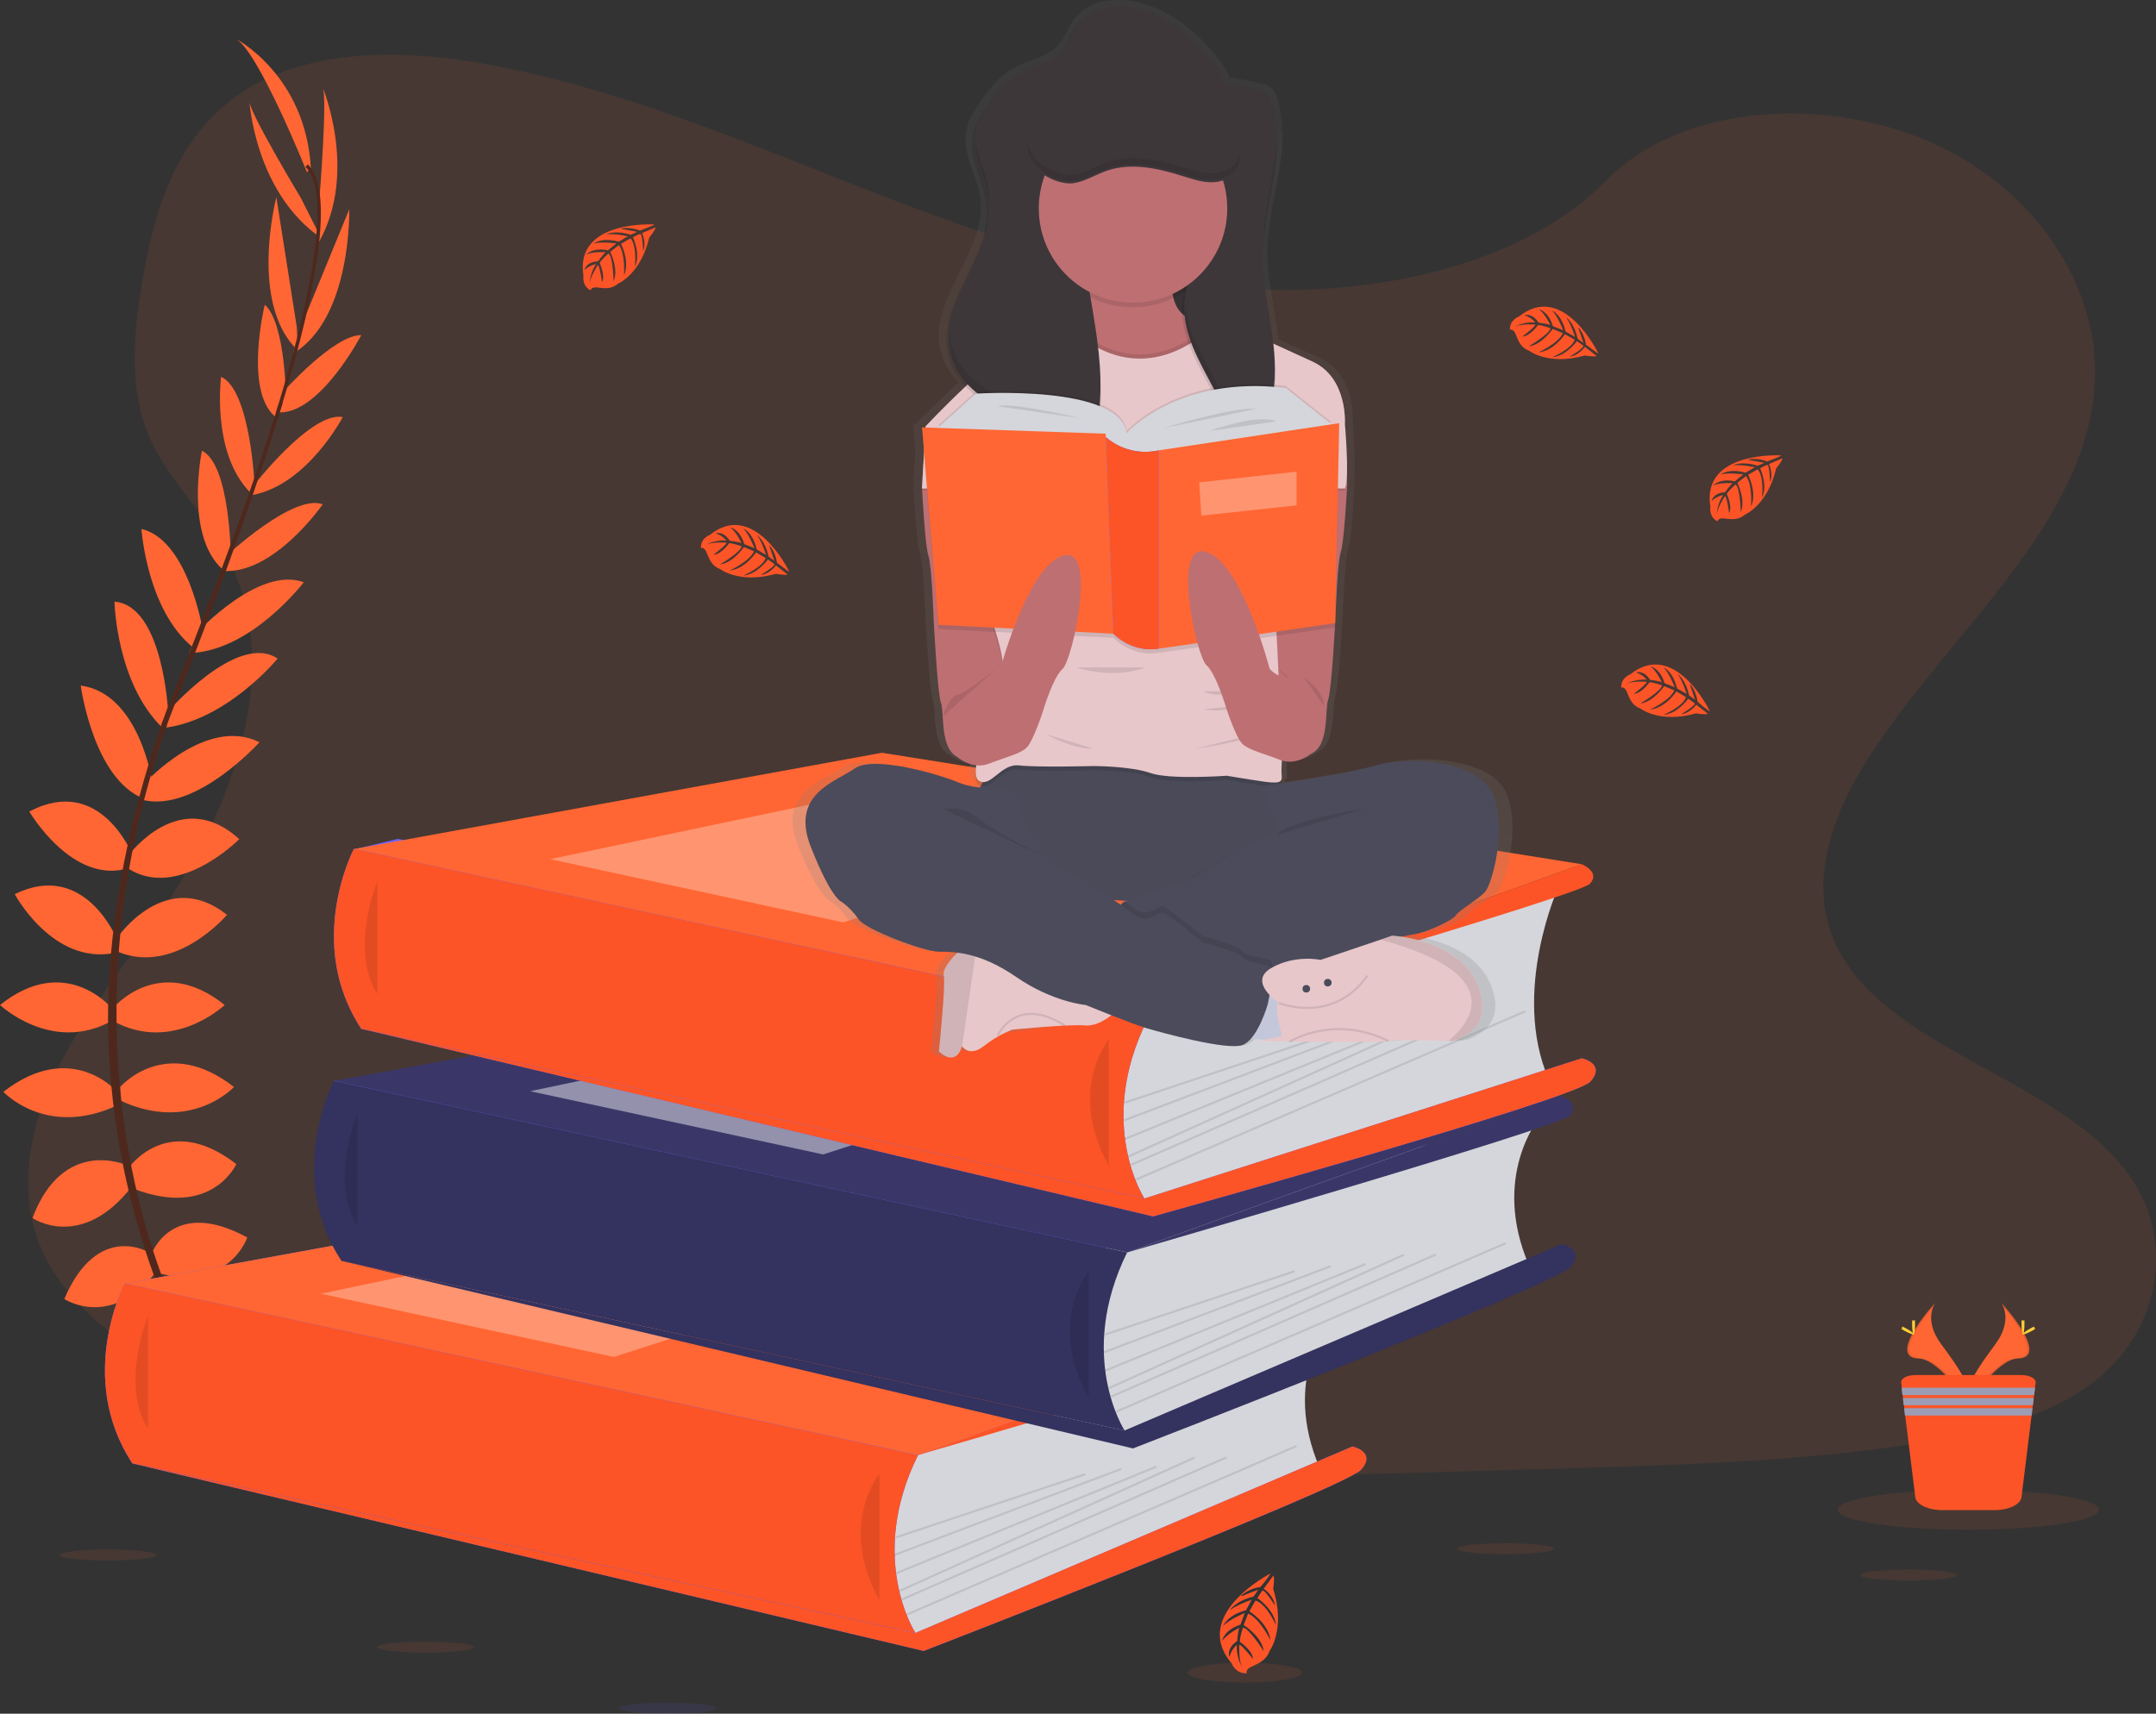 <?xml version="1.0" encoding="utf-8"?>
<!-- Generator: Adobe Illustrator 24.1.3, SVG Export Plug-In . SVG Version: 6.00 Build 0)  -->
<svg version="1.1" id="_x32_cf41747-0c0c-4d70-aad4-093c093adad4"
	 xmlns="http://www.w3.org/2000/svg" xmlns:xlink="http://www.w3.org/1999/xlink" x="0px" y="0px" viewBox="0 0 1022.8 813.2"
	 style="enable-background:new 0 0 1022.8 813.2;" xml:space="preserve">
<rect x="0" y="0" width="1022.8" height="813.2" fill="#333333" stroke="none"/>
<style type="text/css">
	.st0{opacity:0.1;fill:#FF6633;enable-background:new    ;}
	.st1{fill:#6C63FF;}
	.st2{fill:#FF6633;}
	.st3{fill:#4F281D;}
	.st4{fill:#D5D6DB;}
	.st5{fill:#FC5427;enable-background:new    ;}
	.st6{opacity:0.1;enable-background:new    ;}
	.st7{opacity:0.3;fill:#FFFFFF;enable-background:new    ;}
	.st8{fill:#3A3768;}
	.st9{opacity:0.45;fill:#FFFFFF;enable-background:new    ;}
	.st10{opacity:0.1;fill:#6C63FF;enable-background:new    ;}
	.st11{fill:url(#SVGID_1_);}
	.st12{fill:#BE6F72;}
	.st13{fill:#3E373A;}
	.st14{fill:#4B4B5B;}
	.st15{opacity:2.000000e-02;enable-background:new    ;}
	.st16{fill:#E7C7CA;}
	.st17{fill:#C3C7D9;}
	.st18{opacity:0.1;}
	.st19{opacity:0.1;fill:none;stroke:#000000;stroke-miterlimit:10;enable-background:new    ;}
	.st20{fill:#FFD037;}
	.st21{fill:#9D9CB5;}
</style>
<path class="st0" d="M599.9,137.4c-64.7-2.3-126.4-23.1-185.2-46S297.5,43.2,234.3,31.1c-40.6-7.8-87.1-8.9-119.8,12.9
	C83,65,72.8,101.2,67.3,134.7c-4.1,25.3-6.5,51.8,4.8,75.5c7.8,16.4,21.7,30.2,31.4,46c33.5,54.7,9.8,122.2-26.4,175.6
	c-17,25.1-36.8,49-49.9,75.7S7.9,564.8,19.4,592c11.4,27,38.5,47.2,67.9,61.5c59.7,29,130,37.2,198.6,41.9
	c151.8,10.4,304.5,5.9,456.7,1.4c56.3-1.7,112.9-3.4,168.3-12.1c30.8-4.8,62.6-12.5,84.9-31c28.4-23.5,35.4-63.4,16.4-92.9
	c-31.9-49.5-120-61.8-142.3-114.9c-12.3-29.2,0.3-61.8,18.2-88.9c38.2-58.2,102.3-109.2,105.7-175.7c2.3-45.7-28.5-91.4-76.1-113
	c-49.9-22.7-119.2-19.9-156,17.6C723.7,124.6,657,139.4,599.9,137.4z"/>
<polygon class="st1" points="435.5,690.5 93.2,688.8 59.2,609.1 179.4,600.3 158.5,512.9 396.3,482 168.6,402.9 188.7,398.1 
	554.9,457.8 534.8,594.3 505.9,669.3 "/>
<path class="st1" d="M98.4,655.4c0,0,21-3.4,33.6,11.5c0,0-9.2,7.3-29.1-2.8L98.4,655.4z"/>
<path class="st1" d="M96.2,655.1c0,0-13.4,16.5-6.8,34.8c0,0,10.9-4.4,12.1-26.6L96.2,655.1z"/>
<path class="st1" d="M84.2,628c0,0,8.4-15.4,42,6.2c0,0-4.5,10.4-19.3,9.5S88.1,636.1,84.2,628z"/>
<path class="st1" d="M82,626.9c0,0-17.4-2-19.1,37.9c0,0,11.1,2.3,18.9-10.3S86.4,634.7,82,626.9z"/>
<path class="st2" d="M71.9,595c0,0,9.8-27.2,45.4-7.8c0,0-8.1,24.9-41.7,17.1L71.9,595z"/>
<path class="st2" d="M60.9,554.4c0,0,18.5-27.4,51.2-2c0,0-11.5,25.8-48.4,11.8L60.9,554.4z"/>
<path class="st2" d="M57,515.8c0,0,21.6-25.2,54,0c0,0-20.4,22.1-54,6.4V515.8z"/>
<path class="st2" d="M53.7,478.3c0,0,21.8-26.3,52.9-1.4c0,0-24.6,23.2-52.9,7.6V478.3z"/>
<path class="st2" d="M55.6,445c0,0,23-33.9,52.1-10.9c0,0-24.6,29.1-52.1,17.4V445z"/>
<path class="st2" d="M60.9,406c0,0,24.4-33.6,52.6-7.8c0,0-28.8,29.1-52.6,14V406z"/>
<path class="st2" d="M69.1,371.2c0,0,28.8-31.6,54-19c0,0-30.1,33.5-55.3,27.4L69.1,371.2z"/>
<path class="st2" d="M79.1,338.3c0,0,33.3-38.7,52.6-25.8c0,0-24.5,30-55,33L79.1,338.3z"/>
<path class="st2" d="M93.7,300c0,0,29.1-31.6,50.4-23.7c0,0-24.9,32.8-54.3,33.6L93.7,300z"/>
<path class="st2" d="M106.9,264.2c0,0,32.2-30.2,46.2-24.9c0,0-23.2,33.6-47.6,31.6L106.9,264.2z"/>
<path class="st2" d="M119.7,231.2c0,0,27.7-36.1,42.9-33.3c0,0-16.8,32.2-42.9,37V231.2z"/>
<path class="st2" d="M133.7,186.6c0,0,24.5-27.7,37.7-27.6c0,0-19.3,37-38.8,36.7L133.7,186.6z"/>
<path class="st2" d="M142,157l23.7-57.7c0,0,1.2,52.1-26.7,68.4L142,157z"/>
<path class="st2" d="M151.6,93.4c0,0,3.9-48.2,1.4-52.1c0,0,16.9,40.1-1.6,73.4L151.6,93.4z"/>
<path class="st2" d="M70.9,594.4c0,0-24.5-15.2-40.4,22c0,0,21.8,14.5,43.3-12.5L70.9,594.4z"/>
<path class="st2" d="M60.1,552.9c0,0-30.1-13.7-44.7,25.1c0,0,23.3,16,47.4-15.3L60.1,552.9z"/>
<path class="st2" d="M55.6,518.1c0,0-21.6-25.2-54,0c0,0,20.4,22.1,54,6.4V518.1z"/>
<path class="st2" d="M52.9,478.3c0,0-21.8-26.3-52.9-1.4c0,0,24.6,23.2,52.9,7.6V478.3z"/>
<path class="st2" d="M55.6,445.9c0,0-15.3-38-48.6-21.6c0,0,18,33.7,47.3,27.9L55.6,445.9z"/>
<path class="st2" d="M62.9,405.8c0,0-15.2-38.6-49-20.7c0,0,20.7,35.4,47.5,26.7L62.9,405.8z"/>
<path class="st2" d="M72.3,371.4c0,0-6-42.3-34-46.1c0,0,5.9,44.6,30.2,53.8L72.3,371.4z"/>
<path class="st2" d="M79.8,338.3c0,0-2.3-51-25.5-52.8c0,0,0.8,38.7,22.9,60L79.8,338.3z"/>
<path class="st2" d="M96.1,298.6c0,0-6.9-42.4-29-47.6c0,0,2.7,41.1,26.8,58L96.1,298.6z"/>
<path class="st2" d="M109.5,264.6c0,0-0.2-44.2-13.7-50.7c0,0-8.4,40,9.8,56.3L109.5,264.6z"/>
<path class="st2" d="M120.8,230.7c0,0-1.9-45.5-15.9-51.9c0,0-4.8,36,13.8,54.9L120.8,230.7z"/>
<path class="st2" d="M135.7,190.3c0,0-0.1-37-10.1-45.7c0,0-9.9,40.5,4.9,53.1L135.7,190.3z"/>
<path class="st2" d="M140.8,155.2l-9.7-61.6c0,0-13.2,50.5,10.2,72.7L140.8,155.2z"/>
<path class="st2" d="M142.7,93.9c0,0-24.9-41.4-24.4-46c0,0,2.6,43.4,34,65L142.7,93.9z"/>
<path class="st2" d="M145.6,81.7c0,0-23.5-58.8-34.2-63.6c0,0,33.6,17.1,36.1,61.9L145.6,81.7z"/>
<path class="st3" d="M132.6,196l-1.6-0.5c19.9-64.7,24.8-106,13.9-116.3l1.1-1.2C157.6,88.9,152.9,129.7,132.6,196z"/>
<path class="st3" d="M77.9,347.6l-2.4-0.9c2.1-5.9,4.4-12,6.8-17.9c20.7-51.6,38.4-99.7,49.7-136.6l2.1-1
	c-11.3,37-28.7,86.8-49.4,138.5C82.3,335.7,80,341.6,77.9,347.6z"/>
<path class="st3" d="M128,703.9c-0.3-0.3-32.5-36.6-54.9-98.4c-13.1-36.2-20.5-74.3-21.7-112.8C49.9,444.5,60,390.8,77.3,342
	l1.9,2.2c-38.8,109.6-23.4,203.5-2.9,260c22.2,61.3,54,97.1,54.3,97.5L128,703.9z"/>
<path class="st4" d="M630.7,626.9c0,0-22.7,27.7-4.7,69.5l-181,78.5l-17.4,3.6l-8-35l5.3-44.2v-24.1L630.7,626.9z"/>
<polygon class="st1" points="59.2,609.1 309.7,563.4 641.6,616.3 435.5,690.5 "/>
<polygon class="st2" points="59.2,609.1 309.7,563.4 641.6,616.3 435.5,690.5 "/>
<path class="st1" d="M59.2,609c0,0-23.4,44.4,3.6,85.4l371.5,80.5c0,0-23.1-35.4,1.2-84.4L59.2,609z"/>
<path class="st5" d="M59.2,609c0,0-23.4,44.4,3.6,85.4l371.5,80.5c0,0-23.1-35.4,1.2-84.4L59.2,609z"/>
<path class="st6" d="M70.2,624.4c0,0-13.4,32.5,0,53.5"/>
<path class="st1" d="M434.2,774.9l207.4-88.5c0,0,11.6,2.5,4.1,11s-207.5,86-207.5,86l-375.5-89L434.2,774.9z"/>
<path class="st5" d="M434.2,774.9l207.4-88.5c0,0,11.6,2.5,4.1,11s-207.5,86-207.5,86l-375.5-89L434.2,774.9z"/>
<path class="st6" d="M417.2,699.4c0,0-20,24,0,60"/>
<rect x="422.1" y="714" transform="matrix(0.949 -0.317 0.317 0.949 -201.989 185.266)" class="st6" width="94.6" height="1"/>
<rect x="420.7" y="716.5" transform="matrix(0.935 -0.355 0.355 0.935 -223.611 216.841)" class="st6" width="115.2" height="1"/>
<rect x="420.1" y="721.2" transform="matrix(0.925 -0.379 0.379 0.925 -237.089 238.231)" class="st6" width="133.6" height="1"/>
<rect x="419.8" y="723.2" transform="matrix(0.911 -0.412 0.412 0.911 -253.885 268.614)" class="st6" width="153.7" height="1"/>
<rect x="420.6" y="725.2" transform="matrix(0.916 -0.401 0.401 0.916 -248.414 262.89)" class="st6" width="168.1" height="1"/>
<rect x="421.7" y="725.9" transform="matrix(0.918 -0.397 0.397 0.918 -245.187 266.656)" class="st6" width="201.2" height="1"/>
<polygon class="st7" points="152.2,613.9 328.2,576.9 435.5,597.4 291.2,643.9 "/>
<path class="st5" d="M641.6,616.3c0,0,9.1,3.7,3.8,9.3s-210,64.9-210,64.9L641.6,616.3z"/>
<path class="st4" d="M730,530.8c0,0-22.7,27.7-4.7,69.5l-181,78.5l-17.4,3.7l-8-35l5.4-44.2v-24.2L730,530.8z"/>
<polygon class="st8" points="158.5,512.9 409,467.2 740.9,520.1 534.8,594.3 "/>
<path class="st8" d="M158.4,512.9c0,0-23.4,44.4,3.6,85.4l371.5,80.5c0,0-23-35.4,1.2-84.5L158.4,512.9z"/>
<path class="st6" d="M158.4,512.9c0,0-23.4,44.4,3.6,85.4l371.5,80.5c0,0-23-35.4,1.2-84.5l-117.5-25.4L158.4,512.9z"/>
<path class="st6" d="M169.5,528.3c0,0-13.4,32.5,0,53.5"/>
<path class="st8" d="M533.5,678.8l207.4-88.5c0,0,11.6,2.5,4.1,11s-207.5,86-207.5,86l-375.5-89L533.5,678.8z"/>
<path class="st6" d="M533.5,678.8l207.4-88.5c0,0,11.6,2.5,4.1,11s-207.5,86-207.5,86l-375.5-89L533.5,678.8z"/>
<path class="st6" d="M516.5,603.3c0,0-20,24,0,60"/>
<rect x="521.4" y="617.8" transform="matrix(0.949 -0.317 0.317 0.949 -166.45 211.748)" class="st6" width="94.6" height="1"/>
<rect x="520" y="620.3" transform="matrix(0.935 -0.355 0.355 0.935 -182.942 245.859)" class="st6" width="115.2" height="1"/>
<rect x="519.4" y="625" transform="matrix(0.925 -0.379 0.379 0.925 -193.252 268.676)" class="st6" width="133.6" height="1"/>
<rect x="519.1" y="627" transform="matrix(0.911 -0.412 0.412 0.911 -205.483 300.968)" class="st6" width="153.7" height="1"/>
<rect x="519.9" y="629" transform="matrix(0.916 -0.401 0.401 0.916 -201.574 294.605)" class="st6" width="168.2" height="1"/>
<rect x="521" y="629.7" transform="matrix(0.918 -0.397 0.397 0.918 -198.904 298.144)" class="st6" width="201.2" height="1"/>
<polygon class="st9" points="251.5,517.8 427.5,480.8 534.8,501.3 390.5,547.8 "/>
<path class="st8" d="M740.9,520.1c0,0,9.1,3.7,3.8,9.3s-209.9,64.9-209.9,64.9L740.9,520.1z"/>
<path class="st4" d="M739.4,420.7c0,0-22.7,49.7-4.7,91.5l-181,56.5l-17.3,3.7l-8-35l5.3-44.2v-24.2L739.4,420.7z"/>
<polygon class="st2" points="167.9,402.9 418.4,357.2 750.4,410.1 544.2,484.3 "/>
<path class="st1" d="M167.9,402.8c0,0-23.5,44.4,3.5,85.4l371.5,80.5c0,0-23.1-35.4,1.2-84.4L167.9,402.8z"/>
<path class="st5" d="M167.9,402.8c0,0-23.5,44.4,3.5,85.4l371.5,80.5c0,0-23.1-35.4,1.2-84.4L167.9,402.8z"/>
<path class="st6" d="M179,418.2c0,0-13.4,32.5,0,53.5"/>
<path class="st1" d="M543,568.7l207.4-66.5c0,0,11.6,2.5,4.1,11s-207.5,64-207.5,64l-375.5-89L543,568.7z"/>
<path class="st5" d="M543,568.7l207.4-66.5c0,0,11.6,2.5,4.1,11s-207.5,64-207.5,64l-375.5-89L543,568.7z"/>
<path class="st6" d="M526,493.2c0,0-20,24,0,60"/>
<rect x="530.8" y="507.8" transform="matrix(0.949 -0.317 0.317 0.949 -131.142 209.081)" class="st6" width="94.6" height="1"/>
<rect x="529.5" y="510.3" transform="matrix(0.935 -0.355 0.355 0.935 -143.219 242.028)" class="st6" width="115.2" height="1"/>
<rect x="528.9" y="515" transform="matrix(0.925 -0.379 0.379 0.925 -150.872 264.048)" class="st6" width="133.6" height="1"/>
<rect x="528.5" y="517" transform="matrix(0.911 -0.412 0.412 0.911 -159.349 295.098)" class="st6" width="153.7" height="1"/>
<rect x="529.4" y="519" transform="matrix(0.916 -0.401 0.401 0.916 -156.719 289.179)" class="st6" width="168.1" height="1"/>
<rect x="530.5" y="519.6" transform="matrix(0.918 -0.397 0.397 0.918 -154.508 292.871)" class="st6" width="201.2" height="1"/>
<polygon class="st7" points="261,407.7 437,370.7 544.2,391.2 400,437.7 "/>
<path class="st5" d="M750.4,410.1c0,0,9.1,3.7,3.8,9.3s-209.9,64.9-209.9,64.9L750.4,410.1z"/>
<path class="st5" d="M310.4,106.5c0,0-38-2.3-33.6,24.4c0,0-0.9,4.7,3.4,6.9c0,0,0.1-2,3.9-1.3c1.4,0.2,2.8,0.3,4.1,0.2
	c1.9-0.1,3.6-0.9,5-2.1l0,0c0,0,10.7-4.4,14.8-21.9c0,0,3.1-3.8,3-4.8l-6.4,2.7c0,0,2.2,4.6,0.5,8.5c0,0-0.2-8.3-1.5-8.1
	c-0.3,0-3.3,1.6-3.3,1.6s3.8,8.1,0.9,13.9c0,0,1.1-9.9-2.1-13.4l-4.5,2.6c0,0,4.4,8.3,1.4,15.1c0,0,0.8-10.4-2.4-14.5l-4.1,3.2
	c0,0,4.1,8.2,1.6,13.9c0,0-0.3-12.1-2.5-13.1c0,0-3.6,3.2-4.1,4.5c0,0,2.8,6,1.1,9.1c0,0-1.1-8.1-2-8.1c0,0-3.6,5.4-3.9,9
	c0.2-3.4,1.2-6.7,3.1-9.5c-2.1,0.4-4,1.4-5.5,2.8c0,0,0.5-3.8,6.4-4.1c0,0,3-4.1,3.7-4.3c0,0-5.8-0.5-9.3,1.1c0,0,3.1-3.6,10.3-2
	l4-3.3c0,0-7.6-1-10.8,0.1c0,0,3.7-3.2,11.9-0.9l4.4-2.6c0,0-6.5-1.4-10.3-0.9c0,0,4.1-2.2,11.6,0.2l3.1-1.4c0,0-4.7-0.9-6.1-1.1
	c-1.4-0.2-1.5-0.5-1.5-0.5c3-0.5,6.1-0.1,8.9,1C303.8,109.3,310.5,106.9,310.4,106.5z"/>
<path class="st5" d="M845,216.1c0,0-38-2.3-33.6,24.4c0,0-0.9,4.7,3.4,6.9c0,0,0.1-2,3.9-1.3c1.4,0.2,2.8,0.3,4.1,0.2
	c1.8-0.1,3.6-0.9,5-2.1l0,0c0,0,10.7-4.4,14.8-21.9c0,0,3.1-3.8,3-4.8l-6.4,2.7c0,0,2.2,4.6,0.5,8.5c0,0-0.2-8.3-1.4-8.1
	c-0.3,0-3.3,1.6-3.3,1.6s3.8,8.1,0.9,13.9c0,0,1.1-9.9-2.1-13.4l-4.5,2.6c0,0,4.4,8.3,1.4,15.1c0,0,0.8-10.4-2.4-14.5l-4.1,3.2
	c0,0,4.1,8.2,1.6,13.9c0,0-0.3-12.1-2.5-13.1c0,0-3.6,3.2-4.1,4.5c0,0,2.8,6,1.1,9.1c0,0-1.1-8.1-2-8.1c0,0-3.6,5.4-3.9,9
	c0.2-3.4,1.2-6.7,3.1-9.5c-2.1,0.4-4,1.4-5.5,2.8c0,0,0.6-3.8,6.3-4.1c0,0,3-4.1,3.7-4.3c0,0-5.8-0.5-9.3,1.1c0,0,3.1-3.6,10.3-2
	l4-3.3c0,0-7.6-1-10.8,0.1c0,0,3.7-3.2,11.9-0.9l4.4-2.6c0,0-6.5-1.4-10.3-0.9c0,0,4.1-2.2,11.6,0.2l3.2-1.4c0,0-4.7-0.9-6.1-1.1
	s-1.5-0.5-1.5-0.5c3-0.5,6.1-0.2,8.9,1C838.4,218.9,845.1,216.5,845,216.1z"/>
<path class="st5" d="M374.4,271.2c0,0-16.6-34.3-37.6-17.4c0,0-4.5,1.5-4.3,6.3c0,0,1.8-0.9,3,2.8c0.5,1.3,1.1,2.5,1.8,3.7
	c1,1.6,2.5,2.8,4.3,3.4l0,0c0,0,9.1,7.2,26.4,2.3c0,0,4.8,0.8,5.6,0.3l-5.5-4.3c0,0-3,4.2-7.2,4.5c0,0,7.2-4.2,6.4-5.2
	c-0.2-0.2-3-2.1-3-2.1s-5.2,7.2-11.7,7.6c0,0,9.2-3.9,10.6-8.3l-4.5-2.7c0,0-5.1,7.9-12.5,8.6c0,0,9.5-4.4,11.5-9.1l-4.8-2
	c0,0-5.1,7.6-11.3,8.2c0,0,10.4-6.2,10.2-8.6c0,0-4.5-1.6-5.9-1.4c0,0-3.8,5.4-7.4,5.4c0,0,6.5-4.9,6.1-5.7c0,0-6.4-0.5-9.8,1
	c3-1.5,6.4-2.2,9.8-2c-1.3-1.6-3.1-2.8-5.1-3.4c0,0,3.6-1.4,6.7,3.5c0,0,5,0.6,5.6,1.2c0,0-2.4-5.3-5.4-7.6c0,0,4.6,0.9,6.7,8
	l4.8,1.9c0,0-2.8-7.1-5.4-9.4c0,0,4.6,1.7,6.5,10l4.4,2.6c0,0-1.9-6.3-4.3-9.4c0,0,3.9,2.5,5.5,10.2l2.8,2.1c0,0-1.5-4.6-2-5.9
	c-0.5-1.3-0.3-1.5-0.3-1.5c1.9,2.4,3.1,5.2,3.5,8.3C368.7,266.9,374.1,271.5,374.4,271.2z"/>
<path class="st5" d="M758.2,167.6c0,0-16.5-34.3-37.6-17.4c0,0-4.5,1.5-4.3,6.3c0,0,1.8-0.9,3,2.8c0.5,1.3,1.1,2.6,1.8,3.7
	c1,1.6,2.5,2.8,4.3,3.4l0,0c0,0,9.1,7.2,26.4,2.3c0,0,4.8,0.8,5.6,0.2l-5.5-4.3c0,0-3,4.2-7.2,4.6c0,0,7.2-4.2,6.4-5.2
	c-0.2-0.2-3-2.1-3-2.1s-5.2,7.2-11.7,7.6c0,0,9.2-3.9,10.6-8.3l-4.6-2.6c0,0-5.1,7.9-12.5,8.6c0,0,9.5-4.4,11.5-9.1l-4.8-2
	c0,0-5.2,7.6-11.3,8.2c0,0,10.4-6.2,10.2-8.6c0,0-4.5-1.6-5.9-1.4c0,0-3.8,5.4-7.4,5.4c0,0,6.5-4.9,6.1-5.7c0,0-6.4-0.5-9.8,1
	c3-1.5,6.4-2.2,9.8-2c-1.3-1.6-3.1-2.8-5.1-3.4c0,0,3.6-1.4,6.7,3.5c0,0,5,0.6,5.6,1.2c0,0-2.4-5.3-5.5-7.6c0,0,4.6,0.9,6.7,8.1
	l4.9,1.9c0,0-2.8-7.1-5.4-9.4c0,0,4.6,1.7,6.5,10l4.5,2.6c0,0-1.9-6.3-4.3-9.4c0,0,3.9,2.5,5.5,10.2l2.8,2.1c0,0-1.5-4.6-2-5.9
	s-0.3-1.5-0.3-1.5c1.9,2.4,3.1,5.2,3.5,8.3C752.5,163.4,757.9,167.9,758.2,167.6z"/>
<path class="st5" d="M811.1,337.4c0,0-16.5-34.3-37.7-17.4c0,0-4.5,1.5-4.3,6.3c0,0,1.8-0.9,3,2.8c0.5,1.3,1.1,2.6,1.8,3.7
	c1,1.6,2.5,2.8,4.3,3.4l0,0c0,0,9.1,7.2,26.4,2.3c0,0,4.8,0.8,5.6,0.2l-5.5-4.3c0,0-3,4.2-7.2,4.5c0,0,7.2-4.2,6.4-5.2
	c-0.2-0.2-3-2.1-3-2.1s-5.2,7.2-11.7,7.6c0,0,9.2-3.9,10.6-8.4l-4.5-2.7c0,0-5.1,7.9-12.5,8.6c0,0,9.5-4.4,11.5-9.1l-4.8-2
	c0,0-5.2,7.6-11.3,8.2c0,0,10.4-6.2,10.2-8.6c0,0-4.5-1.6-5.9-1.4c0,0-3.8,5.4-7.4,5.4c0,0,6.5-4.9,6.1-5.7c0,0-6.4-0.5-9.8,1
	c3-1.5,6.4-2.2,9.8-2c-1.3-1.6-3.1-2.8-5.1-3.4c0,0,3.6-1.4,6.7,3.5c0,0,5,0.6,5.6,1.2c0,0-2.4-5.3-5.4-7.6c0,0,4.6,0.9,6.7,8
	l4.8,1.9c0,0-2.8-7.1-5.4-9.4c0,0,4.6,1.7,6.5,10l4.5,2.5c0,0-1.9-6.3-4.3-9.4c0,0,3.9,2.5,5.5,10.2l2.8,2c0,0-1.5-4.6-2-5.9
	c-0.5-1.3-0.3-1.5-0.3-1.5c1.9,2.4,3.1,5.2,3.5,8.3C805.3,333.1,810.8,337.7,811.1,337.4z"/>
<ellipse class="st0" cx="201.9" cy="781.6" rx="23" ry="2.6"/>
<ellipse class="st0" cx="51.2" cy="737.9" rx="23" ry="2.6"/>
<ellipse class="st10" cx="316.8" cy="810.6" rx="23" ry="2.6"/>
<ellipse class="st0" cx="905.5" cy="747.4" rx="23" ry="2.6"/>
<ellipse class="st0" cx="714.2" cy="734.9" rx="23" ry="2.6"/>
<ellipse class="st0" cx="590.5" cy="793.7" rx="27.2" ry="4.7"/>
<path class="st5" d="M602.6,746.7c0,0-37.9,19.6-18.3,42.6c0,0,1.8,5,7.2,4.7c0,0-1.1-1.9,3-3.5c1.4-0.6,2.8-1.3,4.1-2.2
	c1.7-1.2,3-2.9,3.7-4.9l0,0c0,0,7.7-10.4,1.7-29.5c0,0,0.8-5.4,0.1-6.3l-4.6,6.3c0,0,4.8,3.2,5.3,7.9c0,0-5-7.9-6-7
	c-0.2,0.2-2.3,3.5-2.3,3.5s8.2,5.6,8.8,12.8c0,0-4.6-10.2-9.7-11.6l-2.9,5.1c0,0,9,5.5,10,13.7c0,0-5.2-10.5-10.6-12.6l-2.1,5.4
	c0,0,8.7,5.5,9.5,12.4c0,0-7.3-11.5-9.9-11.1c0,0-1.6,5.1-1.4,6.7c0,0,6.1,4.1,6.2,8.1c0,0-5.7-7.2-6.5-6.7c0,0-0.4,7.2,1.4,10.9
	c0,0-3-5.3-2.5-10.9c-1.8,1.6-3,3.6-3.6,5.8c0,0-1.6-4,3.7-7.6c0,0,0.5-5.6,1.1-6.3c0,0-5.8,2.8-8.3,6.3c0,0,0.9-5.2,8.8-7.8l2-5.5
	c0,0-7.9,3.3-10.3,6.3c0,0,1.8-5.2,10.9-7.6l2.7-5c0,0-7,2.4-10.4,5c0,0,2.7-4.4,11.3-6.5l2.2-3.2c0,0-5.1,1.8-6.5,2.5
	s-1.7,0.3-1.7,0.3c2.6-2.2,5.7-3.6,9.1-4.1C597.9,753.3,602.9,747.1,602.6,746.7z"/>
<linearGradient id="SVGID_1_" gradientUnits="userSpaceOnUse" x1="635.226" y1="268.69" x2="635.226" y2="770.572" gradientTransform="matrix(1 0 0 -1 -88.58 770.58)">
	<stop  offset="0" style="stop-color:#808080;stop-opacity:0.25"/>
	<stop  offset="0.54" style="stop-color:#808080;stop-opacity:0.12"/>
	<stop  offset="1" style="stop-color:#808080;stop-opacity:0.1"/>
</linearGradient>
<path class="st11" d="M715,377.3c-6.5-17.8-42.5-19.4-58.2-14.9c-11.1,3.2-34.5,6.9-47,8.7l-0.8-0.8c1.6-0.5,1.7-1.7,1.5-3.4
	c-0.1-2.3-0.1-4.6,0.1-6.9c7.7,2.4,14.5-3.3,14.5-3.3l0,0c9-4,6.6-21.1,8.3-25.8c1.3-3.5,2.7-24.1,3.3-34.4h0.1l0.1-3.5
	c0.1-1.5,0.1-2.4,0.1-2.4s0.9-25.1,2.6-30.2c1.6-4.7,2.9-28.3,3.1-32c0-0.3,0-0.5,0-0.5l-0.1-2.2c0.1-1.6,0.1-3.4,0.1-5.2
	c0-8.6-0.9-19.3-1-21.1c0-0.3,0-0.6,0-0.9c0.1-3.6-0.4-21.9-15.9-28.8c-5.7-2.6-12.6-5.6-19.3-8.6c-1.7-14.9-5.7-29.6-5.3-44.6
	c0-2.3,0.2-4.5,0.4-6.7c0,0.6-0.1,1.3-0.1,2c0,1.4,0,2.9,0,4.4c0.6-18.7,7.7-37.5,7-55.8c-0.1,1.8-0.2,3.6-0.4,5.4
	c0.3-6.2-0.3-12.4-1.9-18.4c-0.6-2.1-1.4-4.3-3.1-5.7c-1.6-1.1-3.5-1.9-5.5-2.2c-4.7-1.2-9.5-2.1-14.4-2.7c-0.7-2.3-1.8-4.4-3.2-6.3
	c-10.1-13.9-25.2-27-42.9-30c-8.9-1.5-19.2-0.3-25.2,6.1c-0.6,0.6-1.2,1.2-1.8,1.8c-3.3,3.9-4.7,9-8,12.9c-0.2,0.3-0.5,0.5-0.7,0.8
	c-6.5,5.8-16.7,7.1-24,12.3c-1.3,0.9-2.5,2-3.6,3.1c-2.9,2.9-5.6,6.1-7.8,9.5c-3.3,4.6-6.6,9.4-7.7,14.9c-2.1,11,5.4,21.4,6.8,32.5
	c3.1,24.8-24.3,46.8-19.1,71.2c1.4,6,4.4,11.5,8.8,15.8c-10.7,9.7-19.8,19.1-19.8,19.1v0.6h-1.7l0.2,2h-0.2l0.9,10.9l-0.9,15.8
	c0,0,0,0.2,0,0.5v0.1v0.4c0,0,0,0.2,0,0.5h0.1c0.3,5.8,1.5,26.6,3,31c1.7,5.1,2.6,30.2,2.6,30.2s1.9,35.5,3.6,40.2
	s-0.7,21.8,8.3,25.8l0,0c2.6,2,5.8,3.3,9.1,3.8c-0.5,3.7-0.2,6.5,1.3,7.3c0.6,0.4,1.4,0.6,2.1,0.6c-0.6,0.9-1.2,1.9-1.6,2.9
	c-3.6-0.4-7.1-1.2-10.5-2.5c-9.7-4-41.9-13-51.2-6.7c-9.3,6.3-31.8,12.1-21.5,37.5s15.2,26.1,15.2,26.1c3.2,2.3,6,5.1,8.3,8.3
	c3.1,4.7,32.2,15.4,39.5,15.4c3.1,0,6.2,0.1,9.3,0.5c0,0-7.9,6.9-6.8,10.9c1,4-2.4,36.2-2.4,36.2s8,8.1,11.4-2.5l0.1,0.2
	c0.6,0.9,4.1,4.8,10.6-0.2c2.7-2,5.5-3.8,8.5-5.4l31.5-4.5c3.3-0.2,6.6-0.2,9.9-0.1c5,0.4,9.9-2.5,13-4.8c6.5,2.5,13.9,5.2,17.4,6.2
	c7.1,2,39.6,10.7,47.2,8c1.6-0.6,3-1.6,4.1-2.9l7.3,0.2l-3.4,0.7c0,0,6.6,0.1,15.6,0.2l-0.4,0.2l11.3-0.1
	c16.5,0.2,35.1,0.2,37.5-0.3c3.8-0.8,23.7-0.3,29.5,0h1.6c0,0,21.8-4.3,12.8-26.5c-6.9-17-28.2-21.9-37.6-23.3
	c2.7-0.5,5-0.9,6.5-1.2c6.6-1,19.4-7,20.4-9s11.8-8,14.5-11.4S721.5,395.1,715,377.3z M534.3,427l-1.1,0.3l-0.7,0.2l-1.4,1.4
	c-1.1-0.7-2.3-1.5-3.5-2.3C529.8,426.8,532,426.9,534.3,427z M629.6,455.2L629.6,455.2z"/>
<path class="st12" d="M598.1,321.6c0,0,15.3,40,24,36s6.3-21,8-25.7c1.7-4.7,3.5-40,3.5-40s0.8-25,2.5-30.1c1.5-4.6,2.8-28.1,3-31.8
	c0-0.3,0-0.5,0-0.5l-1.7-29l-9.3-2.3l-21.7,8l-3,17.1l-1.2,6.7l-0.5,2.9L598.1,321.6z"/>
<path class="st6" d="M603.1,314.9c0,0,14.6,12,19,13s7.1,10.4,7.1,10.4"/>
<path class="st12" d="M478.4,323.3c0,0-15.3,40-24,36s-6.3-21-8-25.7c-1.7-4.7-3.5-40-3.5-40s-0.8-25-2.5-30.1
	c-1.5-4.6-2.8-28.1-3-31.8c0-0.3,0-0.5,0-0.5l1.7-29l9.3-2.3l21.7,8l3,17.1l1.2,6.7l0.5,2.9L478.4,323.3z"/>
<rect x="543.9" y="109.3" class="st13" width="34.2" height="53.2"/>
<rect x="543.9" y="109.3" class="st6" width="34.2" height="53.2"/>
<path class="st14" d="M472.4,363.2c0,0-11.7,12.8-7.3,15.2s32.3,46,32.3,46s92,11.3,109.3-5.7s17-47.4,17-47.4s-13.9,3-15.5,1.4
	s-9.9-9.5-9.9-9.5S480.4,356,472.4,363.2z"/>
<path class="st15" d="M472.4,363.2c0,0-11.7,12.8-7.3,15.2s32.3,46,32.3,46s92,11.3,109.3-5.7s17-47.4,17-47.4s-13.9,3-15.5,1.4
	s-9.9-9.5-9.9-9.5S480.4,356,472.4,363.2z"/>
<path class="st12" d="M638,201l-30,24l-9.1,0.7l-3.3,0.2l-55.9,4.1l-58-4.2l-8.6-0.6l-11-0.8l-23-22c0,0,16.3-17.4,30.5-29.2
	c5.6-4.6,10.9-8.4,14.8-9.9l0.7-0.2c2.4-0.9,4.6-2.5,6.3-4.4c11.3-11.6,21.7-40.3,21.7-40.3s49.7-25.7,43.7,8s22.3,25.3,22.3,25.3
	l9.3,4.3l3.7,1.7l9.4,4.3l21.2,9.7C639.4,179.3,638,201,638,201z"/>
<circle class="st6" cx="537.4" cy="101.1" r="44.7"/>
<path class="st6" d="M638.1,232.8H437.4c0-0.3,0-0.5,0-0.5l1.7-29c0,0,16.3-17.4,30.5-29.2l126-5l5.9-6.2l21.2,9.7
	C639.4,180.3,638,202,638,202S640.3,227.1,638.1,232.8z"/>
<path class="st16" d="M638.1,231.8H437.4c0-0.3,0-0.5,0-0.5l1.7-29c0,0,16.3-17.4,30.5-29.2l126-5l5.9-6.2l21.2,9.7
	C639.4,179.3,638,201,638,201S640.3,226.1,638.1,231.8z"/>
<path class="st6" d="M505.2,150.5c0,0,31.7,40.3,73.8-0.8s4.7,91.8,4.7,91.8l-91,10.8L505.2,150.5z"/>
<path class="st16" d="M505.2,152.5c0,0,31.7,40.3,73.8-0.8s4.7,91.8,4.7,91.8l-91,10.8L505.2,152.5z"/>
<path class="st6" d="M592.1,159.6l3.3,51.1l3.6,17l2.7,13c0,0,7,100,5,105s1,9,1.4,11.7c0.4,2.7-0.4,9.3-0.1,12.3s0,4.3-7.7,3.3
	c-7.7-1.1-18.3-2.9-18.3-2.9s-27,2-36.3-1.3c-9.3-3.3-27-3.3-27-3.3s-26.7,0.7-35.3-0.3s-13.3,10.7-19,7.3s6.7-35.7,10.7-45
	c4-9.3-5.3-33-5.3-33l12-66.6l2.7-15.1v-47.4l0.7-0.2c2.4-0.9,4.6-2.5,6.3-4.4l3,47.7l94,3.3v-53.7"/>
<path class="st16" d="M592.1,157.6l3.3,51.1l3.6,17l2.7,13c0,0,7,100,5,105s1,9,1.4,11.7c0.4,2.7-0.4,9.3-0.1,12.3s0,4.3-7.7,3.3
	c-7.7-1.1-18.3-2.9-18.3-2.9s-27,2-36.3-1.3c-9.3-3.3-27-3.3-27-3.3s-26.7,0.7-35.3-0.3s-13.3,10.7-19,7.3s6.7-35.7,10.7-45
	c4-9.3-5.3-33-5.3-33l12-66.6l2.7-15.1v-47.4l0.7-0.2c2.4-0.9,4.6-2.5,6.3-4.4l3,47.7l94,3.3v-53.7"/>
<path class="st6" d="M602.9,51c-0.6-2.1-1.4-4.3-3-5.7c-1.6-1.1-3.4-1.9-5.3-2.2c-4.6-1.2-9.2-2.1-13.9-2.7c-0.7-2.2-1.7-4.3-3-6.2
	c-9.8-13.8-24.3-26.9-41.4-29.8c-8.9-1.5-19.3-0.2-25,6.9c-3.1,3.9-4.5,9-7.7,12.8c-6.1,7.4-17.1,8.3-24.8,14
	c-4.1,3-7.1,7.3-10,11.6c-3.2,4.6-6.4,9.3-7.4,14.8c-2,10.9,5.2,21.3,6.5,32.3c3,24.6-23.4,46.5-18.4,70.8
	c2.9,14.2,16,24.1,29.5,29.2c4.8,1.8,10.2,3.6,12.5,8.1c1,2,1.2,4.3,2.1,6.3c3.2,6.7,13.5,7,19.1,2.1s7.3-12.9,8-20.3
	c2.7-32.4-10.3-64.3-8.8-96.8c0.5-9.8,3.2-20.9,12-25.4c11.8-6,26.1,4,39.1,2.1c6.2,15,7.5,31.5,3.7,47.3c-2.1,8.6-5.7,17-5.9,25.9
	c-0.4,13.6,6.9,25.9,13.2,37.9c1.4,2.2,2.3,4.7,2.7,7.3c0.1,2.6-0.4,5.2-1.4,7.6c-3.6,9.6-9.7,18.5-10.4,28.8
	c-0.2,1.2,0.1,2.4,0.8,3.4c0.7,0.7,1.6,1.1,2.6,1.2c10.8,1.9,20.1-7.7,25.4-17.3c5.9-10.6,9.3-22.4,10-34.5
	c1.1-20.4-6.2-40.4-5.8-60.8C598.5,96.6,609,73.3,602.9,51z"/>
<path class="st13" d="M603.9,50c-0.6-2.1-1.4-4.3-3-5.7c-1.6-1.1-3.4-1.9-5.3-2.2c-4.6-1.2-9.2-2.1-13.9-2.7c-0.7-2.2-1.7-4.3-3-6.2
	c-9.8-13.8-24.3-26.9-41.4-29.8c-8.9-1.5-19.3-0.2-25,6.9c-3.1,3.9-4.5,9-7.7,12.8c-6.1,7.4-17.1,8.3-24.8,14
	c-4.1,3-7.1,7.3-10,11.6c-3.2,4.6-6.4,9.3-7.4,14.8c-2,10.9,5.2,21.3,6.5,32.3c3,24.6-23.4,46.5-18.4,70.8
	c2.9,14.2,16,24.1,29.5,29.2c4.8,1.8,10.2,3.6,12.5,8.1c1,2,1.2,4.3,2.1,6.3c3.2,6.7,13.5,7,19.1,2.1s7.3-12.9,8-20.3
	c2.7-32.4-10.3-64.3-8.8-96.8c0.5-9.8,3.2-20.9,12-25.4c11.8-6,26.1,4,39.1,2.1c6.2,15,7.5,31.5,3.7,47.3c-2.1,8.6-5.7,17-5.9,25.9
	c-0.4,13.6,6.9,25.9,13.2,37.9c1.4,2.2,2.3,4.7,2.7,7.3c0.1,2.6-0.4,5.2-1.4,7.6c-3.6,9.6-9.7,18.5-10.4,28.8
	c-0.2,1.2,0.1,2.4,0.8,3.4c0.7,0.7,1.6,1.1,2.6,1.2c10.8,1.9,20.1-7.7,25.4-17.3c5.9-10.6,9.3-22.4,10-34.5
	c1.1-20.4-6.2-40.4-5.8-60.8C599.5,95.6,610,72.3,603.9,50z"/>
<polygon class="st17" points="581.8,492.7 621.5,494 615.8,464.6 585.4,467.5 "/>
<path class="st14" d="M704.7,423c-2.7,3.3-13,9.3-14,11.3s-13.3,8-19.7,9s-26.3,5.3-30,7.7c-2.6,1.7-23.7,7-37.6,10
	c-3.8,0.9-7.6,1.6-11.4,2c-6,0.3-71.7-22-71.7-22l12.7-13l0.7-0.2c3.6-1.2,20.1-6.8,29.3-9.5c10.3-3,22.3-15.3,22.3-15.3
	s17.7-6,20-6.7c2.3-0.7-6-23.3-6-23.3s38.3-5.3,53.3-9.8c15-4.5,49.7-2.8,56,14.8S707.4,419.7,704.7,423z"/>
<path class="st16" d="M530,479.3c0,0-7.7,8-15.3,7.3s-34.5,2-34.5,2c-4.9,1.9-9.4,4.6-13.5,7.8c-6.3,4.9-9.6,1-10.2,0.2l-0.1-0.2
	c-3.3,10.5-11,2.5-11,2.5s3.3-32,2.3-36s6.6-10.9,6.6-10.9l9-2.3l22.8-5.8l32.7,11.3L530,479.3z"/>
<path class="st6" d="M463.2,449.8l-6.8,46.8l-0.1-0.2c-3.3,10.5-11,2.5-11,2.5s3.3-32,2.3-36s6.6-10.9,6.6-10.9L463.2,449.8z"/>
<path class="st6" d="M510.4,316.7c0,0,17.7,6,33,0"/>
<path class="st6" d="M570.7,328c0,0,7.3,3.7,13,0"/>
<path class="st6" d="M570.7,336.7c0,0,12.3,1.7,14.7-1.7"/>
<path class="st6" d="M566.7,355.3c0,0,23.2-3,28.9-7"/>
<path class="st6" d="M496,348.3c0,0,13,7.3,22.7,7"/>
<path class="st6" d="M603.4,461c-3.8,0.9-7.6,1.6-11.4,2c-6,0.3-71.7-22-71.7-22l12.7-13l0.7-0.2c2,1.4,3.6,2.6,4.8,3.5
	c5.5,4.3,10.8-1.3,12.8-1.3s19.3,14.3,19.3,14.3s16,3.7,18.7,7c2.7,3.3,12,2.7,13.7,5C603.5,457,603.6,458.8,603.4,461z"/>
<path class="st14" d="M480.2,374.3c0,0-16.2,0.9-25.5-3s-40.3-13-49.3-6.6s-30.7,12-20.7,37.3c10,25.3,14.7,26,14.7,26
	c3.1,2.3,5.8,5.1,8,8.3c3,4.7,31,15.3,38,15.3s19.3,0,36.7,12s33,13.3,33,13.3s22,9,28.8,11s38.2,10.7,45.5,8s12-19.3,12-19.3
	s3.3-15,1.7-17.3c-1.7-2.3-11-1.7-13.7-5c-2.7-3.3-18.7-7-18.7-7S553.4,433,551.4,433s-7.3,5.7-12.8,1.3c-11-8.1-22.5-15.5-34.5-22
	C491.4,405.7,480.2,374.3,480.2,374.3z"/>
<path class="st6" d="M447.7,384c5.8-1.2,11.9,0.4,16.4,4.3c8,6.7,34.9,20.1,34.9,20.1"/>
<path class="st6" d="M647.7,383.6c0,0-35.7,5.4-42.3,12.7"/>
<path class="st16" d="M688.7,494h-1.6c-5.6-0.2-24.8-0.8-28.4,0c-4.3,1-61.7,0-61.7,0l11.2-2.3c0,0-4.2-14.6-1.5-15.8
	c0,0-15-9.9-3.7-16.5s23.5-3.9,23.5-3.9l28.4-9.6l5.5-1.9c0,0,32,1.7,40.7,23.7S688.7,494,688.7,494z"/>
<path class="st6" d="M688.7,494h-1.6c9.3-7.7,30.4-31.1-32.2-48.1l5.5-1.8c0,0,32,1.7,40.7,23.7C709.7,489.7,688.7,494,688.7,494z"
	/>
<circle class="st14" cx="629.9" cy="466.3" r="1.8"/>
<circle class="st14" cx="619.7" cy="469.2" r="1.8"/>
<g class="st18">
	<path d="M570.2,99.4c0.4-11-1.6-22-5.7-32.1c-13,1.9-27.2-8.1-39.1-2.1c-8.8,4.4-11.5,15.6-12,25.4c-0.1,2.6-0.1,5.2-0.1,7.8
		c0-0.9,0-1.9,0.1-2.8c0.5-9.8,3.2-20.9,12-25.4c11.8-6,26.1,4,39.1,2.1C568,80.9,569.9,90.1,570.2,99.4z"/>
	<path d="M469.4,97.6c0.2-2.2,0.1-4.4-0.1-6.5c-1.1-8.8-5.9-17.2-6.7-25.8c-1.1,10.3,5.5,20.3,6.7,30.8
		C469.4,96.6,469.4,97.1,469.4,97.6z"/>
	<path d="M522.1,187.3c-0.6,7.4-2.4,15.4-8,20.3s-16,4.6-19.1-2.1c-1-2-1.2-4.3-2.1-6.3c-2.2-4.6-7.7-6.4-12.5-8.1
		c-13.5-5.1-26.6-15-29.5-29.2c-0.3-1.3-0.4-2.6-0.5-3.9c-0.2,3-0.1,6,0.5,8.9c2.9,14.2,16,24.1,29.5,29.2
		c4.8,1.8,10.2,3.6,12.5,8.1c1,2,1.2,4.3,2.1,6.3c3.2,6.7,13.5,7,19.1,2.1s7.3-12.9,8-20.3c0.3-3.9,0.4-7.8,0.3-11.7
		C522.4,182.9,522.3,185.1,522.1,187.3z"/>
	<path d="M599.3,114.1c0,1.4,0,2.9,0,4.3c0.6-18.6,7.4-37.3,6.7-55.5C605.5,79.7,599.7,96.9,599.3,114.1z"/>
	<path d="M577.9,189.3c0.2-1.2,0.3-2.4,0.2-3.6c-0.4-2.6-1.3-5.1-2.7-7.3c-5.8-11-12.4-22.3-13.2-34.5c0,0.5-0.1,1-0.1,1.6
		c-0.4,13.5,6.9,25.9,13.2,37.9C576.5,185.2,577.3,187.2,577.9,189.3z"/>
	<path d="M605.1,174.8c-0.7,12.1-4.2,23.9-10.1,34.5c-5.3,9.6-14.6,19.2-25.4,17.3c-1-0.1-1.9-0.5-2.6-1.2c-0.2-0.2-0.4-0.5-0.5-0.8
		c-0.1,0.8-0.2,1.6-0.3,2.4c-0.2,1.2,0.1,2.4,0.8,3.4c0.7,0.7,1.6,1.1,2.6,1.2c10.8,1.9,20.1-7.7,25.4-17.3
		c5.9-10.6,9.3-22.4,10.1-34.5c0.1-2.3,0.1-4.7,0.1-7C605.1,173.5,605.1,174.2,605.1,174.8z"/>
</g>
<path class="st19" d="M606.7,475.9c0,0,25.3,10.6,42-12.9"/>
<path class="st19" d="M611.7,494.4c0,0,20.7-13.4,47-0.4"/>
<path class="st19" d="M473.3,491.4c0,0,8.7-19.6,31.9-4.7"/>
<path class="st6" d="M445.2,201.8l17.7-16c0,0,68.6-4.5,71.5,18.8c0,0,24.3-27.7,75.5-21.5l21.7,17.2l-59.8,26.3l-58.2,20.2
	l-42.8-19.2L445.2,201.8z"/>
<path class="st4" d="M445.2,202.8l17.7-16c0,0,68.6-4.5,71.5,18.8c0,0,24.3-27.7,75.5-21.5l21.7,17.2l-59.8,26.3l-58.2,20.2
	l-42.8-19.2L445.2,202.8z"/>
<polygon class="st6" points="437.4,204.8 445.2,298.5 528.2,302.7 524.6,209.4 524.5,207.8 "/>
<polygon class="st2" points="437.4,202.8 445.2,296.5 528.2,300.7 524.6,207.4 524.5,205.8 "/>
<polygon class="st6" points="635.3,202.8 549.7,215.7 549.7,309.8 633.4,297.7 "/>
<polygon class="st2" points="635.3,200.8 549.7,213.7 549.7,307.8 633.4,295.7 "/>
<polygon class="st7" points="615.1,223.8 568.9,228.9 569.9,244.7 615.1,239.8 "/>
<path class="st12" d="M449.7,346.7l4.7,12.7c0,0,7,6,14.7,3s14.3-4.5,17.7-7.4c3.3-2.9,8-17.6,8-17.6s4.7-16,9.3-20s17-59.1,0-53.7
	c-17,5.4-30,55.4-30,55.4s-3,3.7-7.3,4c-4.3,0.3-13-0.7-14.7,3C450.4,329.7,444.7,339.3,449.7,346.7z"/>
<path class="st6" d="M549.7,215.7c-8.9,2-18.2-0.3-25.1-6.3l3.6,93.3c0,0,8.5,9.2,21.5,7.1V215.7z"/>
<path class="st1" d="M549.7,213.7c-8.9,2-18.2-0.3-25.1-6.3l3.6,93.3c0,0,8.5,9.2,21.5,7.1V213.7z"/>
<path class="st5" d="M549.7,213.7c-8.9,2-18.2-0.3-25.1-6.3l3.6,93.3c0,0,8.5,9.2,21.5,7.1V213.7z"/>
<path class="st6" d="M551.7,203.2c0,0,34.8-10.6,43.9-9.1"/>
<path class="st6" d="M512.8,198.5c0,0-33.8-8-39.4-5.7"/>
<path class="st6" d="M573.7,204.5c0,0,23.3-8.5,31.7-4.5"/>
<path class="st6" d="M561.9,418.7c3.6-2.7,7.5-5.1,11.5-7.1c6-2.9,17-10.4,17-10.4"/>
<path class="st6" d="M473.3,316.7c0,0-14.6,12-19,13s-7.1,10.4-7.1,10.4"/>
<path class="st12" d="M626.7,344.9l-4.7,12.7c0,0-7,6-14.7,3s-14.3-4.5-17.7-7.4c-3.3-2.9-8-17.6-8-17.6s-4.7-16-9.3-20
	s-17-59.1,0-53.7c17,5.4,30,55.4,30,55.4s3,3.7,7.3,4c4.3,0.3,13-0.7,14.7,3C626.1,327.9,631.7,337.6,626.7,344.9z"/>
<path class="st6" d="M618.6,321.5c0,0,9.5,6.1,9.5,13.5"/>
<circle class="st12" cx="537.5" cy="98.9" r="44.7"/>
<path class="st13" d="M509.5,86.9c5.4-0.9,10.2-4,15.3-5.8c11.6-4.1,24.4-1.3,36.1,2.4c4.5,1.4,9.1,3,13.8,3s9.7-1.9,12.1-6
	c2.2-3.7,1.8-8.6-0.1-12.5s-5-7.1-8.2-10.1c-10.4-9.8-23.3-19-37.6-18c-5.7,0.4-11.2,2.5-16.5,4.7c-6.6,2.9-13.1,6.1-19.4,9.8
	c-4.8,2.8-13.7,6.5-16.5,11.6C482.4,77.5,499.7,88.4,509.5,86.9z"/>
<path class="st6" d="M586.9,76.3c-2.4,4.1-7.4,6-12.1,6s-9.3-1.5-13.8-2.9c-11.7-3.7-24.5-6.5-36.1-2.4c-5.2,1.8-9.9,5-15.3,5.8
	c-7.9,1.2-20.6-5.6-22-14.4c-1.5,10.1,13.2,18.8,22,17.4c5.4-0.9,10.2-4,15.3-5.8c11.6-4.1,24.4-1.3,36.1,2.4
	c4.5,1.4,9.1,3,13.8,2.9s9.7-1.9,12.1-6c1.2-2.2,1.7-4.8,1.4-7.3C588.2,73.5,587.7,74.9,586.9,76.3z"/>
<path class="st2" d="M949.4,618.2c0,0,5.9,7.8-2.7,19.5s-15.8,21.6-12.9,28.9c0,0,13.1-21.7,23.7-22S961.1,631.3,949.4,618.2z"/>
<path class="st6" d="M949.4,618.2c0.5,0.7,0.9,1.6,1.2,2.4c10.4,12.2,15.9,23.6,5.9,23.9c-9.3,0.3-20.4,16.9-23.1,21.1
	c0.1,0.3,0.2,0.7,0.3,1c0,0,13.1-21.7,23.7-22S961.1,631.3,949.4,618.2z"/>
<path class="st20" d="M960.4,628.1c0,2.7-0.3,4.9-0.7,4.9s-0.7-2.2-0.7-4.9s0.4-1.4,0.8-1.4S960.4,625.4,960.4,628.1z"/>
<path class="st20" d="M964.2,631.4c-2.4,1.3-4.5,2.1-4.7,1.8s1.6-1.7,4-3s1.4-0.4,1.6,0S966.6,630,964.2,631.4z"/>
<path class="st2" d="M918.1,618.2c0,0-5.9,7.8,2.7,19.5s15.8,21.6,12.9,28.9c0,0-13.1-21.7-23.7-22S906.4,631.3,918.1,618.2z"/>
<path class="st6" d="M918.1,618.2c-0.5,0.7-0.9,1.6-1.2,2.4c-10.4,12.2-15.9,23.6-5.9,23.9c9.3,0.3,20.5,16.9,23.1,21.1
	c-0.1,0.3-0.2,0.7-0.3,1c0,0-13.1-21.7-23.7-22S906.4,631.3,918.1,618.2z"/>
<path class="st20" d="M907.1,628.1c0,2.7,0.3,4.9,0.7,4.9s0.7-2.2,0.7-4.9s-0.4-1.4-0.8-1.4S907.1,625.4,907.1,628.1z"/>
<path class="st20" d="M903.3,631.4c2.4,1.3,4.5,2.1,4.7,1.8s-1.6-1.7-4-3s-1.5-0.4-1.6,0S900.9,630,903.3,631.4z"/>
<ellipse class="st0" cx="933.8" cy="716.4" rx="62" ry="9.5"/>
<path class="st5" d="M965.7,656.1l-0.3,2.4l-0.4,3.4l-0.2,1.4l-0.4,3.4l-0.2,1.4l-0.4,3.4l-4.8,38.9c-0.4,3.5-6.1,6.2-12.9,6.2
	h-24.6c-6.8,0-12.5-2.7-12.9-6.2l-4.8-38.9l-0.4-3.4l-0.2-1.4l-0.4-3.4l-0.2-1.4l-0.4-3.4l-0.3-2.4c-0.2-2,2.8-3.6,6.7-3.6H959
	C962.8,652.5,965.9,654.1,965.7,656.1z"/>
<polygon class="st21" points="965.4,658.5 965,662 902.5,662 902.1,658.5 "/>
<polygon class="st21" points="964.8,663.4 964.4,666.8 903.1,666.8 902.7,663.4 "/>
<polygon class="st21" points="964.2,668.2 963.8,671.7 903.7,671.7 903.3,668.2 "/>
</svg>
